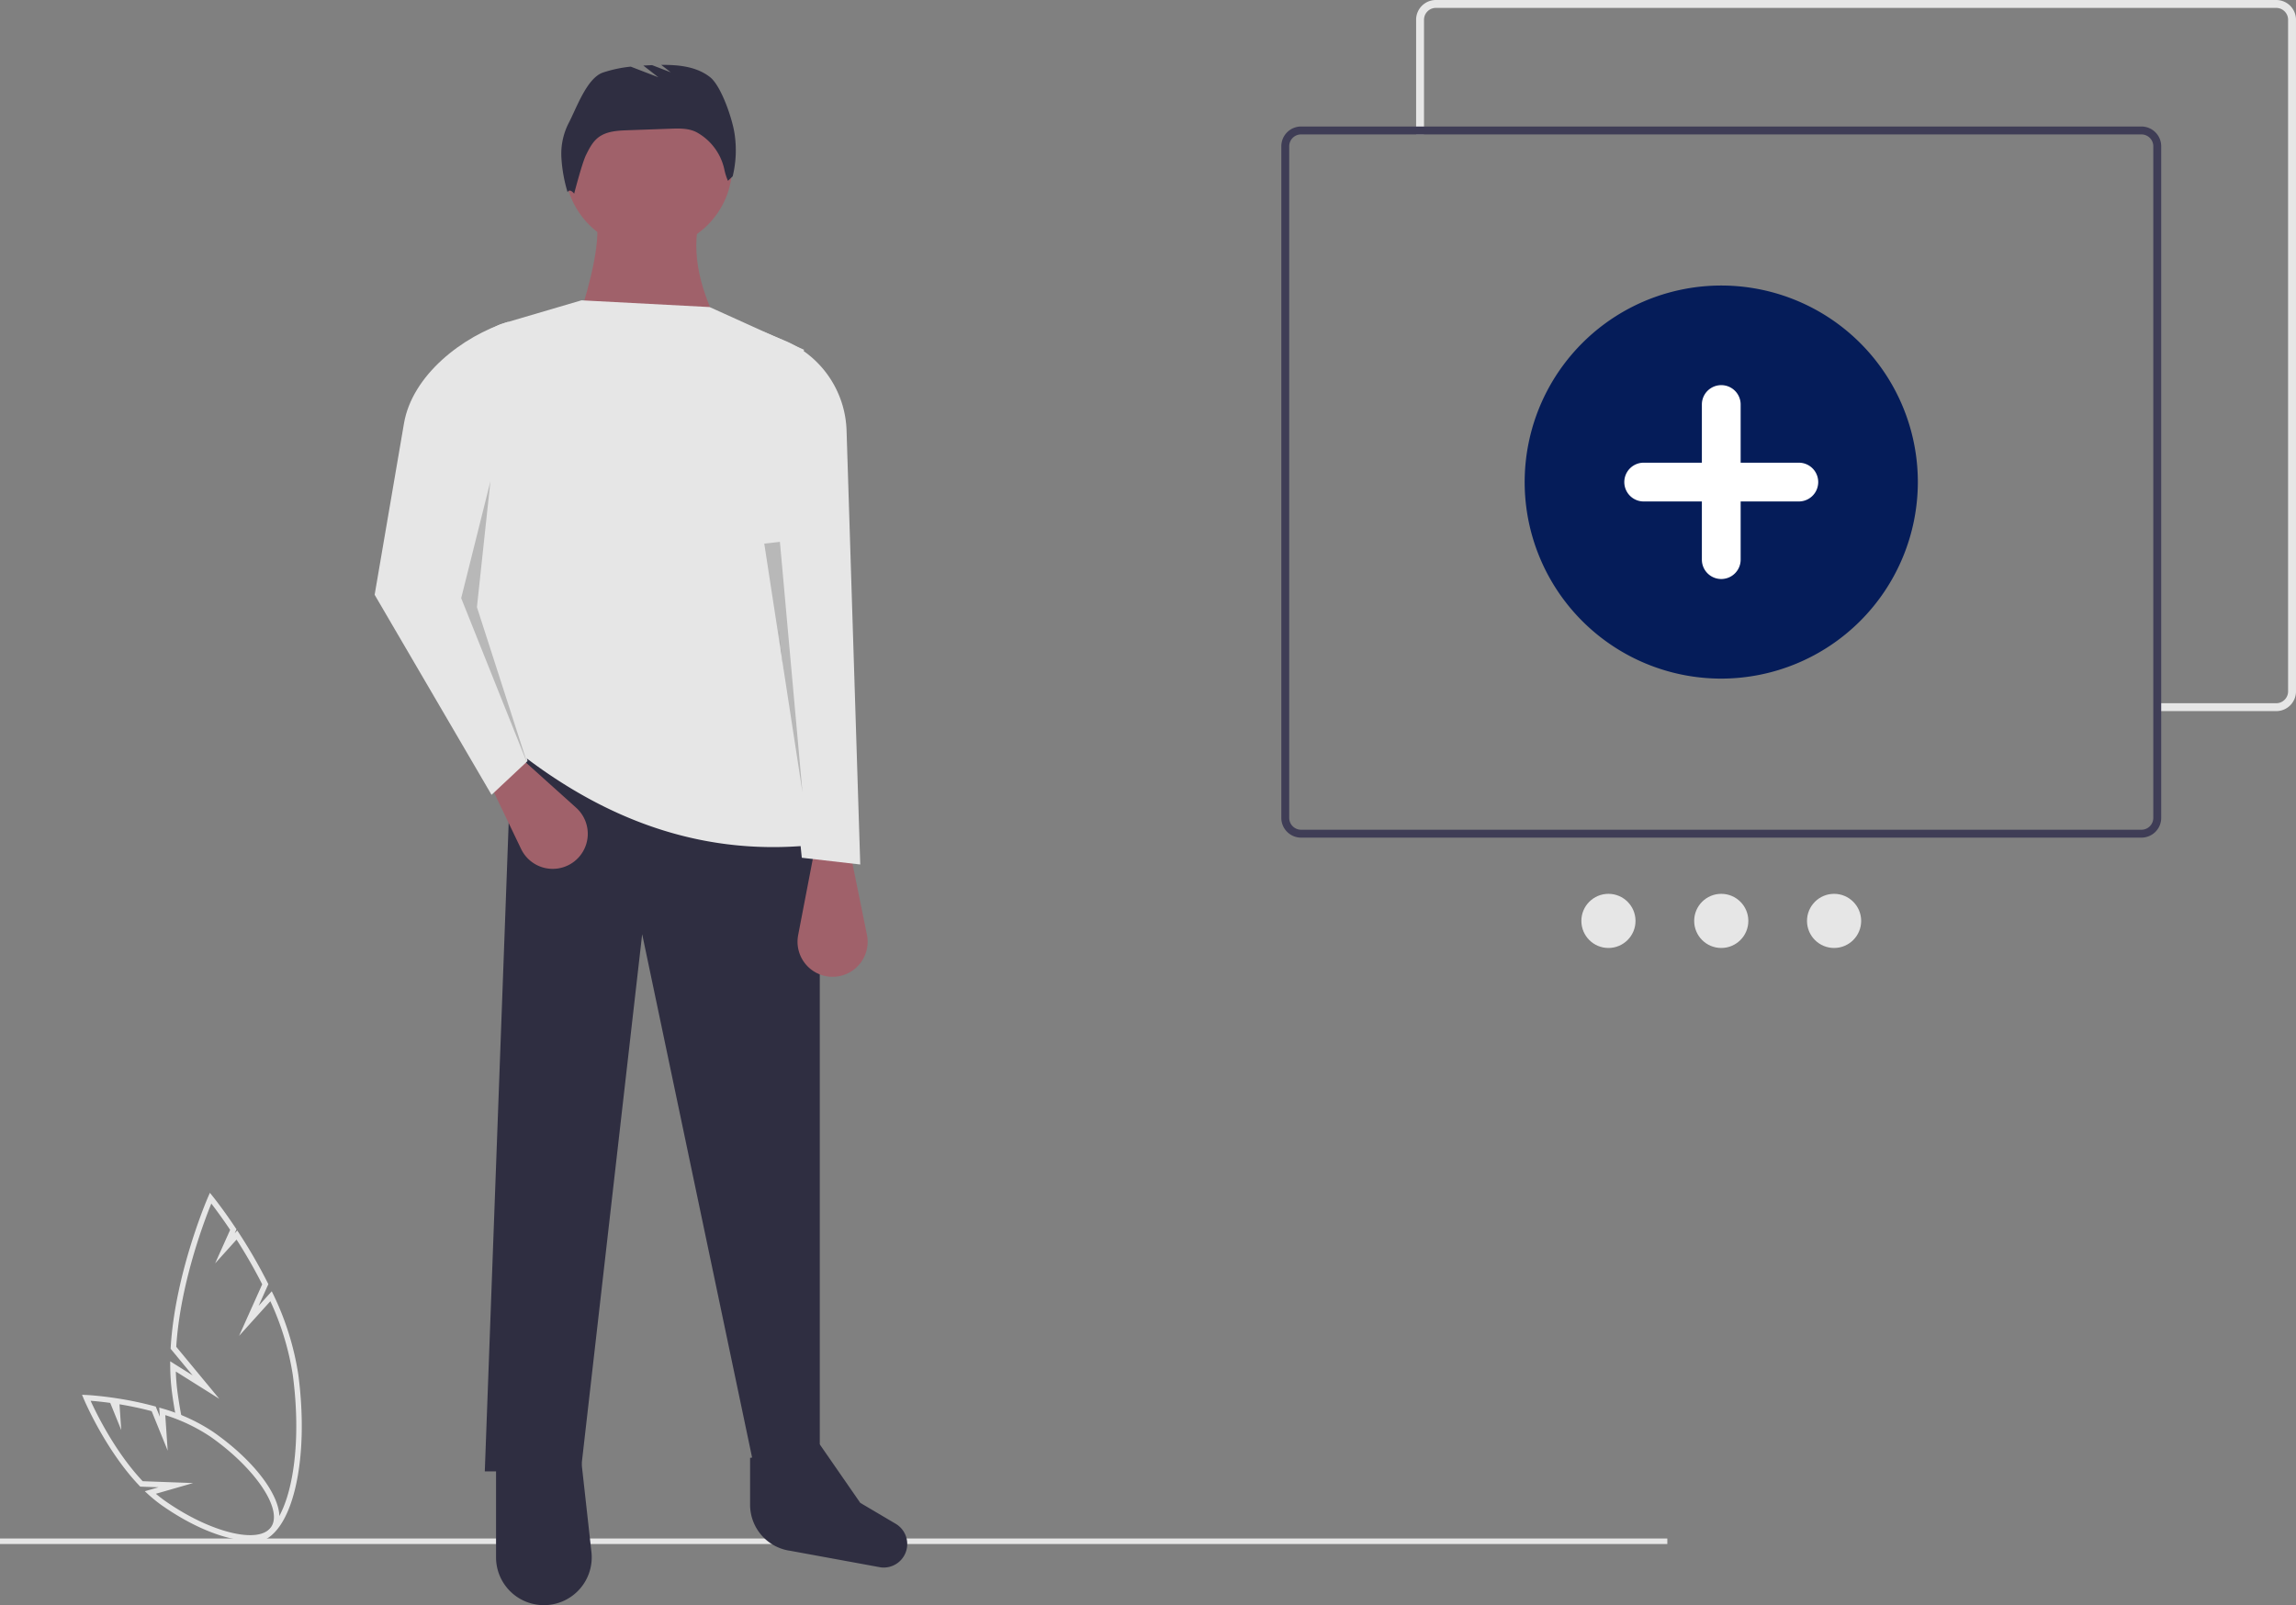 <svg id="bffbd0e8-c318-47ff-a00e-27da9c50196d" data-name="Layer 1" xmlns="http://www.w3.org/2000/svg" width="834.628" height="583.631" viewBox="0 0 834.628 583.631"><rect x="0" y="0" width="834.628" height="583.631" fill="#808080" stroke="none"/><rect y="559.396" width="606.096" height="2" fill="#e6e6e6"/><polygon points="176.231 534.986 211.132 534.986 233.439 339.663 274.453 534.986 298.002 534.986 298.002 302.07 186.038 268.562 176.231 534.986" fill="#2f2e41"/><path d="M470.092,722.07l32.722,5.997a8.554,8.554,0,0,0,9.534-6.995h0a8.554,8.554,0,0,0-4.072-8.851l-12.878-7.609L480.688,683.364l-25.335,4.904v17.008A16.938,16.938,0,0,0,470.092,722.07Z" transform="translate(-182.686 -158.185)" fill="#2f2e41"/><path d="M380.782,741.811h0a17.392,17.392,0,0,0,16.899-19.308L394.059,689.902H363.004v34.521A17.392,17.392,0,0,0,380.782,741.811Z" transform="translate(-182.686 -158.185)" fill="#2f2e41"/><circle cx="235.74" cy="60.269" r="30.436" fill="#a0616a"/><path d="M390.79,281.276h55.573c-7.657-13.862-12.507-27.743-9.807-41.68H399.78C400.502,250.02,396.067,265.256,390.79,281.276Z" transform="translate(-182.686 -158.185)" fill="#a0616a"/><path d="M371.176,431.65c32.658,25.54,68.706,38.414,109.512,33.507-17.234-60.511-22.346-120.564-5.721-179.796l-34.325-15.528-46.583-2.452-28.043,8.248A18.751,18.751,0,0,0,352.566,293.988C353.556,344.501,358.198,391.775,371.176,431.65Z" transform="translate(-182.686 -158.185)" fill="#e6e6e6"/><path d="M484.673,513.327h0A12.746,12.746,0,0,0,497.832,498.055l-5.702-27.994H478.236l-5.41,28.131A12.746,12.746,0,0,0,484.673,513.327Z" transform="translate(-182.686 -158.185)" fill="#a0616a"/><path d="M390.642,471.98h0a12.746,12.746,0,0,0,1.487-20.104l-21.242-19.104-11.165,8.268,12.393,25.827A12.746,12.746,0,0,0,390.642,471.98Z" transform="translate(-182.686 -158.185)" fill="#a0616a"/><path d="M361.369,447.178l13.076-12.259-14.711-66.197,7.764-93.575h0c-16.865,5.301-34.974,19.539-37.957,36.965L318.872,374.443Z" transform="translate(-182.686 -158.185)" fill="#e6e6e6"/><path d="M474.15,470.061l21.249,2.452-4.975-157.785A36.727,36.727,0,0,0,467.841,281.984l-7.584-3.16L462.3,352.785Z" transform="translate(-182.686 -158.185)" fill="#e6e6e6"/><path d="M389.296,203.148c2.928-5.524,6.649-16.535,12.558-18.577a46.985,46.985,0,0,1,10.115-2.155l10.045,3.864-5.467-4.252q1.597-.095,3.191-.156l6.778,2.607-3.468-2.697c6.319-.065,12.841.592,17.737,4.439,4.174,3.279,8.31,15.702,8.978,20.967a40.106,40.106,0,0,1-.737,15.109l-1.716,1.632a21.058,21.058,0,0,1-1.347-4.287A20.301,20.301,0,0,0,436.247,206.459l-.093-.053c-2.879-1.62-6.372-1.546-9.673-1.427l-15.679.564c-3.772.136-7.834.374-10.775,2.741-1.986,1.598-3.177,3.957-4.308,6.241-1.461,2.949-4.317,14.074-4.317,14.074s-1.616-2.1-2.39-.537a54.043,54.043,0,0,1-2.249-12.544A24.576,24.576,0,0,1,389.296,203.148Z" transform="translate(-182.686 -158.185)" fill="#2f2e41"/><polygon points="178.275 174.987 167.65 217.484 191.759 277.788 173.371 220.753 178.275 174.987" opacity="0.2"/><polygon points="283.509 197.018 291.71 288.08 277.823 197.653 283.509 197.018" opacity="0.2"/><circle cx="584.69" cy="334.836" r="9.843" fill="#e6e6e6"/><circle cx="625.702" cy="334.836" r="9.843" fill="#e6e6e6"/><circle cx="666.715" cy="334.836" r="9.843" fill="#e6e6e6"/><path d="M1010.132,158.185H704.645a7.185,7.185,0,0,0-7.182,7.182v41.634h2.873v-41.634a4.316,4.316,0,0,1,4.309-4.309H1010.132a4.316,4.316,0,0,1,4.309,4.309V409.564a4.316,4.316,0,0,1-4.309,4.309H967.872v2.873h42.259a7.185,7.185,0,0,0,7.182-7.182V165.367A7.185,7.185,0,0,0,1010.132,158.185Z" transform="translate(-182.686 -158.185)" fill="#e6e6e6"/><path d="M961.132,204.185H655.645a7.185,7.185,0,0,0-7.182,7.182V455.564a7.185,7.185,0,0,0,7.182,7.182H961.132a7.185,7.185,0,0,0,7.182-7.182V211.367A7.185,7.185,0,0,0,961.132,204.185ZM965.441,455.564a4.316,4.316,0,0,1-4.309,4.309H655.645a4.316,4.316,0,0,1-4.309-4.309V211.367a4.316,4.316,0,0,1,4.309-4.309H961.132a4.316,4.316,0,0,1,4.309,4.309Z" transform="translate(-182.686 -158.185)" fill="#3f3d56"/><path d="M808.388,404.926A71.461,71.461,0,1,1,879.849,333.466,71.541,71.541,0,0,1,808.388,404.926Z" transform="translate(-182.686 -158.185)" fill="#051c59"/><path d="M836.585,326.417h-21.147v-21.148a7.049,7.049,0,0,0-14.098,0v21.148h-21.148a7.049,7.049,0,0,0,0,14.098h21.148v21.147a7.049,7.049,0,0,0,14.098,0V340.515h21.147a7.049,7.049,0,1,0,0-14.098Z" transform="translate(-182.686 -158.185)" fill="#fff"/><path d="M291.113,657.906a102.532,102.532,0,0,0-8.998-28.887l-.643-1.33-4.776,5.296,3.539-7.888-.231-.458A188.614,188.614,0,0,0,269.636,606.651l-.702-1.074-.936,1.038.655-1.461-.328-.492c-4.686-7.029-8.286-11.474-8.322-11.519l-1.018-1.252-.655,1.494c-.12.274-12.019,27.692-13.595,54.786l-.025.422,8.008,9.68-8.167-5.127.014,1.861a79.264,79.264,0,0,0,.649,9.522q.54,4.075,1.27,7.957a4.243,4.243,0,0,1,2.172.677q-.846-4.338-1.46-8.916c-.315-2.437-.514-4.912-.593-7.381l15.797,9.918-15.644-18.909c1.424-22.907,10.265-45.986,12.747-52.078,1.332,1.728,3.845,5.081,6.851,9.561l-5.464,12.182,7.791-8.638a186.516,186.516,0,0,1,9.322,16.252l-8.415,18.758,11.377-12.615a100.382,100.382,0,0,1,8.171,26.92c1.991,15.041,1.603,29.49-1.095,40.686-2.583,10.725-7.137,17.317-12.493,18.087a8.466,8.466,0,0,1-3.3-.196,4.898,4.898,0,0,1-2.961.904H268.995a11.607,11.607,0,0,0,5.424,1.457,9.84,9.84,0,0,0,1.403-.101c6.297-.904,11.326-7.881,14.159-19.643C292.738,687.96,293.142,673.229,291.113,657.906Z" transform="translate(-182.686 -158.185)" fill="#e6e6e6"/><path d="M273.49,718.362c-8.237,0-20.113-4.531-31.892-12.779a50.891,50.891,0,0,1-4.957-3.985l-1.319-1.205,4.988-1.437-6.642-.243-.28-.294c-12.45-13.039-20.198-31.457-20.275-31.641l-.605-1.455,1.574.071c.157.007,3.899.184,9.524.981l.351.05v-.003l1.233.188a123.751,123.751,0,0,1,13.629,2.864l.479.13,1.497,3.687-.227-3.307,1.373.396a66.229,66.229,0,0,1,18.328,8.497c17.914,12.544,27.826,28.222,22.586,35.704C281.063,717.14,277.766,718.361,273.49,718.362ZM239.347,701.314c1.094.927,2.233,1.809,3.401,2.632,16.407,11.489,34.023,15.834,38.468,9.489,4.444-6.346-5.666-21.415-22.075-32.905A64.162,64.162,0,0,0,242.76,672.716l.887,12.917-5.828-14.355c-3.838-1.019-7.765-1.856-11.696-2.496l.644,9.375-4.011-9.88c-3.108-.427-5.613-.658-7.137-.776,2.078,4.562,8.943,18.651,18.937,29.244l18.33.671Z" transform="translate(-182.686 -158.185)" fill="#e6e6e6"/></svg>